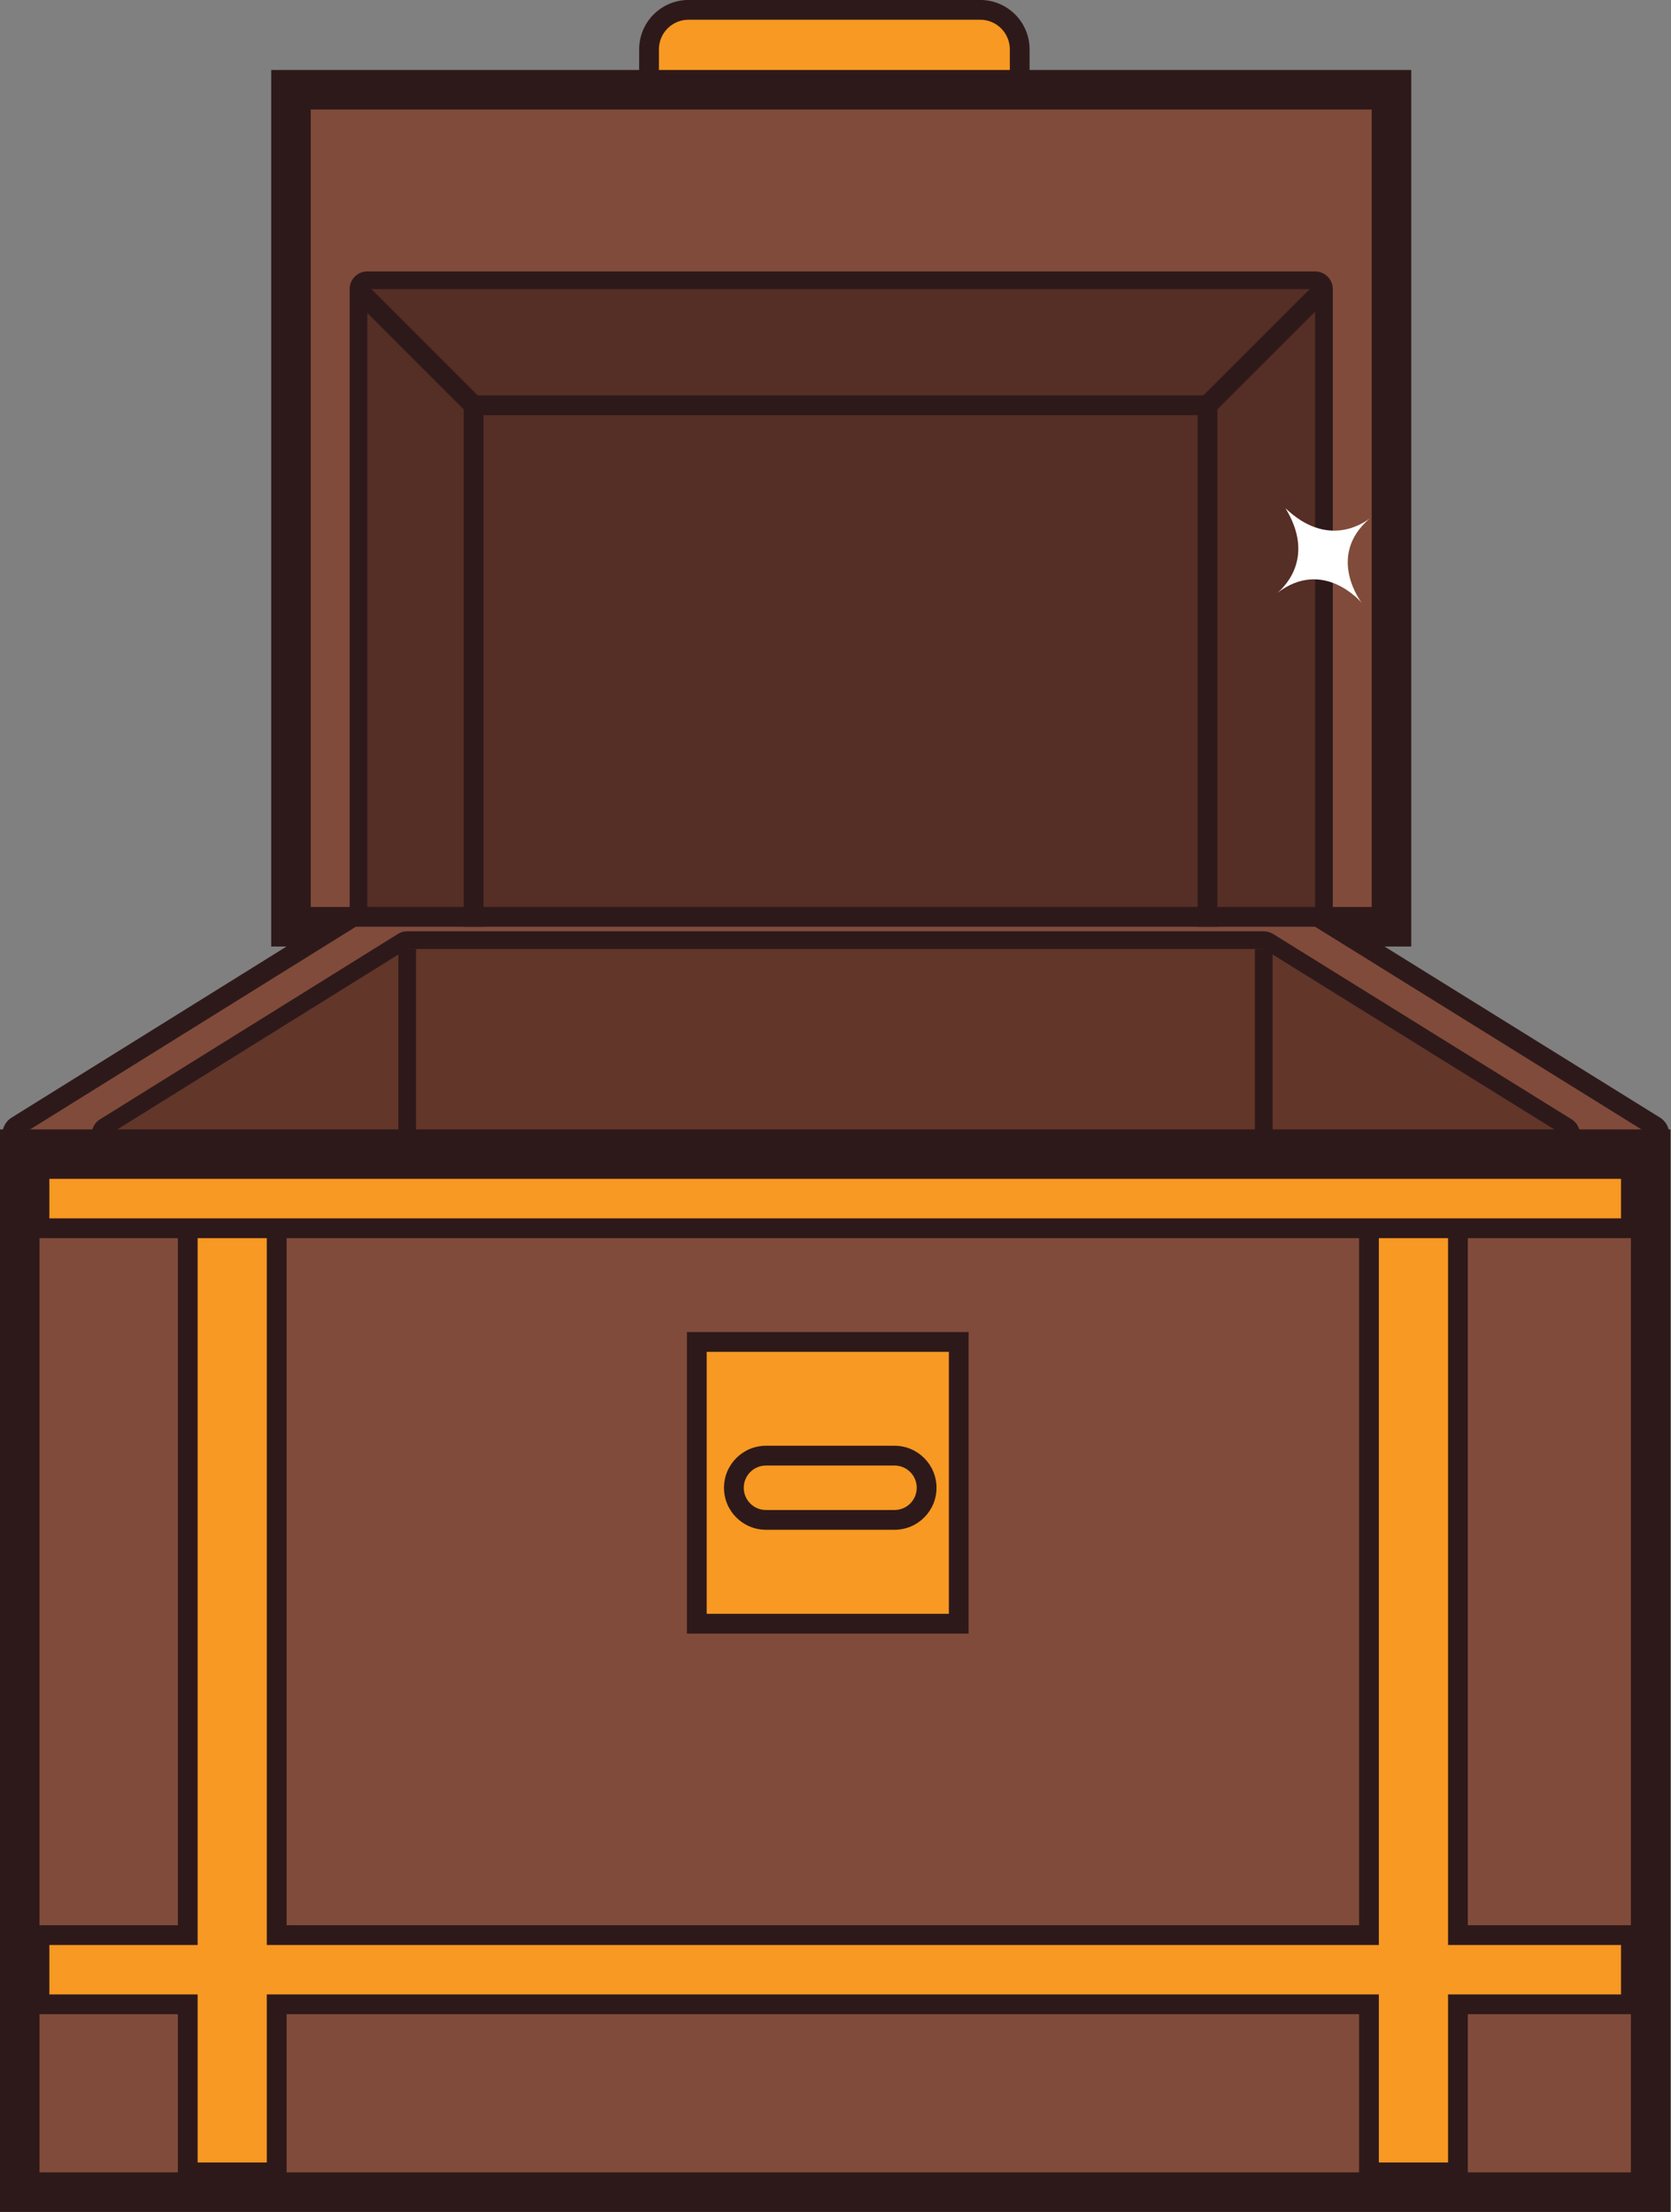 <?xml version="1.0" encoding="UTF-8"?><svg xmlns="http://www.w3.org/2000/svg" xmlns:xlink="http://www.w3.org/1999/xlink" contentScriptType="text/ecmascript" fill="#000000" width="268.5" zoomAndPan="magnify" contentStyleType="text/css" viewBox="78.3 37.3 268.5 355.4" height="355.4" preserveAspectRatio="xMidYMid meet" version="1"><rect x="78.3" y="37.3" width="268.5" height="355.4" fill="#808080" stroke="none"/><g><g id="change1_1"><path fill="#f79922" d="M 242.148 51.32 C 242.148 54.828 239.305 57.676 235.797 57.676 L 188.941 57.676 C 185.434 57.676 182.59 54.828 182.59 51.32 L 182.59 45.234 C 182.59 41.727 185.434 38.883 188.941 38.883 L 235.797 38.883 C 239.305 38.883 242.148 41.727 242.148 45.234 L 242.148 51.32"/></g><g id="change2_1"><path fill="#2e191a" d="M 242.148 51.32 L 240.562 51.32 C 240.559 52.641 240.031 53.824 239.164 54.691 C 238.297 55.555 237.117 56.086 235.797 56.086 L 188.941 56.086 C 187.621 56.086 186.438 55.555 185.57 54.691 C 184.707 53.824 184.176 52.641 184.176 51.32 L 184.176 45.234 C 184.176 43.914 184.707 42.73 185.57 41.863 C 186.438 41 187.621 40.469 188.941 40.469 L 235.797 40.469 C 237.117 40.469 238.297 41 239.164 41.863 C 240.031 42.73 240.559 43.914 240.562 45.234 L 240.562 51.32 L 243.738 51.32 L 243.738 45.234 C 243.738 40.848 240.184 37.293 235.797 37.293 L 188.941 37.293 C 184.555 37.293 181 40.848 181 45.234 L 181 51.32 C 181 55.707 184.555 59.262 188.941 59.266 L 235.797 59.266 C 240.184 59.262 243.738 55.707 243.738 51.32 L 242.148 51.32"/></g><g id="change3_1"><path fill="#804b3a" d="M 125.055 186.195 L 125.055 51.719 L 301.883 51.719 L 301.883 186.195 L 125.055 186.195"/></g><g id="change2_2"><path fill="#2e191a" d="M 305.062 48.543 L 121.879 48.543 L 121.879 189.371 L 305.062 189.371 Z M 298.707 54.895 L 298.707 183.02 L 128.23 183.02 L 128.23 54.895 L 298.707 54.895"/></g><g id="change4_1"><path fill="#552e25" d="M 137.32 187.617 C 136.535 187.617 135.902 186.98 135.902 186.195 L 135.902 83.75 C 135.902 82.965 136.535 82.328 137.32 82.328 L 289.613 82.328 C 290.398 82.328 291.035 82.965 291.035 83.75 L 291.035 186.195 C 291.035 186.98 290.398 187.617 289.613 187.617 L 137.32 187.617"/></g><g id="change2_3"><path fill="#2e191a" d="M 289.613 80.906 L 137.32 80.906 C 135.754 80.906 134.48 82.18 134.48 83.75 L 134.48 186.195 C 134.48 187.766 135.754 189.039 137.32 189.039 L 289.613 189.039 C 291.184 189.039 292.457 187.766 292.457 186.195 L 292.457 83.75 C 292.457 82.18 291.184 80.906 289.613 80.906 Z M 289.613 83.75 L 289.613 186.195 L 137.32 186.195 L 137.32 83.75 L 289.613 83.75"/></g><g id="change3_2"><path fill="#804b3a" d="M 81.863 221.141 C 81.152 221.141 80.527 220.668 80.332 219.984 C 80.137 219.305 80.418 218.574 81.023 218.195 L 134.629 184.844 C 134.879 184.688 135.172 184.602 135.469 184.602 L 289.613 184.602 C 289.91 184.602 290.203 184.688 290.453 184.844 L 344.176 218.195 C 344.781 218.57 345.062 219.301 344.867 219.984 C 344.672 220.668 344.047 221.141 343.336 221.141 L 81.863 221.141"/></g><g id="change2_4"><path fill="#2e191a" d="M 289.613 183.012 L 135.469 183.012 C 134.875 183.012 134.289 183.18 133.785 183.492 L 80.18 216.848 C 78.973 217.598 78.41 219.059 78.801 220.422 C 79.191 221.789 80.441 222.73 81.863 222.73 L 343.336 222.73 C 344.758 222.73 346.008 221.789 346.398 220.422 C 346.789 219.055 346.227 217.594 345.016 216.844 L 291.293 183.488 C 290.789 183.176 290.207 183.012 289.613 183.012 Z M 289.613 186.195 L 343.336 219.551 L 81.863 219.551 L 135.469 186.195 L 289.613 186.195"/></g><g id="change5_1"><path fill="#623629" d="M 95.871 220.969 C 95.234 220.969 94.68 220.551 94.504 219.938 C 94.332 219.328 94.582 218.676 95.121 218.344 L 142.98 188.562 C 143.207 188.422 143.469 188.348 143.73 188.348 L 281.363 188.348 C 281.629 188.348 281.887 188.422 282.113 188.562 L 330.078 218.34 C 330.617 218.676 330.871 219.328 330.695 219.938 C 330.52 220.551 329.965 220.969 329.328 220.969 L 95.871 220.969"/></g><g id="change2_5"><path fill="#2e191a" d="M 281.363 186.926 L 143.73 186.926 C 143.199 186.926 142.684 187.074 142.23 187.355 L 94.367 217.137 C 93.293 217.805 92.789 219.109 93.137 220.328 C 93.484 221.551 94.602 222.391 95.871 222.391 L 329.328 222.391 C 330.598 222.391 331.715 221.551 332.062 220.328 C 332.41 219.105 331.906 217.805 330.828 217.133 L 282.863 187.352 C 282.41 187.074 281.895 186.926 281.363 186.926 Z M 281.363 189.77 L 329.328 219.551 L 95.871 219.551 L 143.73 189.77 L 281.363 189.77"/></g><g id="change3_3"><path fill="#804b3a" d="M 81.465 389.496 L 81.465 221.93 L 343.535 221.93 L 343.535 389.496 L 81.465 389.496"/></g><g id="change2_6"><path fill="#2e191a" d="M 346.711 218.754 L 78.289 218.754 L 78.289 392.672 L 346.711 392.672 Z M 340.359 225.109 L 340.359 386.32 L 84.645 386.32 L 84.645 225.109 L 340.359 225.109"/></g><g id="change1_2"><path fill="#f79922" d="M 340.359 348.199 L 312.562 348.199 L 312.562 225.109 L 298.27 225.109 L 298.27 348.199 L 122.762 348.199 L 122.762 225.109 L 108.469 225.109 L 108.469 348.199 L 84.645 348.199 L 84.645 359.32 L 108.469 359.32 L 108.469 386.32 L 122.762 386.32 L 122.762 359.32 L 298.27 359.32 L 298.27 386.32 L 312.562 386.32 L 312.562 359.32 L 340.359 359.32 L 340.359 348.199"/></g><g id="change2_7"><path fill="#2e191a" d="M 340.359 348.199 L 340.359 346.613 L 314.152 346.613 L 314.152 223.52 L 296.68 223.52 L 296.68 346.613 L 124.352 346.613 L 124.352 223.52 L 106.879 223.52 L 106.879 346.613 L 83.055 346.613 L 83.055 360.906 L 106.879 360.906 L 106.879 387.906 L 124.352 387.906 L 124.352 360.906 L 296.68 360.906 L 296.68 387.906 L 314.152 387.906 L 314.152 360.906 L 341.945 360.906 L 341.945 346.613 L 340.359 346.613 L 340.359 348.199 L 338.77 348.199 L 338.77 357.73 L 310.977 357.73 L 310.977 384.73 L 299.855 384.73 L 299.855 357.73 L 121.172 357.73 L 121.172 384.73 L 110.055 384.73 L 110.055 357.73 L 86.23 357.73 L 86.23 349.789 L 110.055 349.789 L 110.055 226.695 L 121.172 226.695 L 121.172 349.789 L 299.855 349.789 L 299.855 226.695 L 310.977 226.695 L 310.977 349.789 L 340.359 349.789 L 340.359 348.199 L 338.77 348.199 L 340.359 348.199"/></g><g id="change1_3"><path fill="#f79922" d="M 340.359 234.637 L 84.645 234.637 L 84.645 225.109 L 340.359 225.109 L 340.359 234.637"/></g><g id="change2_8"><path fill="#2e191a" d="M 340.359 234.637 L 340.359 233.047 L 86.23 233.047 L 86.23 226.695 L 338.77 226.695 L 338.77 234.637 L 340.359 234.637 L 340.359 233.047 L 340.359 234.637 L 341.945 234.637 L 341.945 223.52 L 83.055 223.52 L 83.055 236.227 L 341.945 236.227 L 341.945 234.637 L 340.359 234.637"/></g><g id="change1_4"><path fill="#f79922" d="M 190.266 298.168 L 190.266 252.902 L 232.355 252.902 L 232.355 298.168 L 190.266 298.168"/></g><g id="change2_9"><path fill="#2e191a" d="M 233.941 251.316 L 188.676 251.316 L 188.676 299.758 L 233.941 299.758 Z M 230.766 254.492 L 230.766 296.582 L 191.855 296.582 L 191.855 254.492 L 230.766 254.492"/></g><g id="change1_5"><path fill="#f79922" d="M 227.191 276.332 C 227.191 279.18 224.883 281.492 222.031 281.492 L 201.383 281.492 C 198.531 281.492 196.223 279.18 196.223 276.332 C 196.223 273.48 198.531 271.168 201.383 271.168 L 222.031 271.168 C 224.883 271.168 227.191 273.48 227.191 276.332"/></g><g id="change2_10"><path fill="#2e191a" d="M 227.191 276.332 L 225.605 276.332 C 225.602 277.32 225.207 278.203 224.559 278.855 C 223.906 279.508 223.023 279.902 222.031 279.902 L 201.383 279.902 C 200.391 279.902 199.508 279.508 198.855 278.855 C 198.207 278.203 197.809 277.32 197.809 276.332 C 197.809 275.34 198.207 274.453 198.855 273.805 C 199.508 273.152 200.391 272.758 201.383 272.758 L 222.031 272.758 C 223.023 272.758 223.906 273.152 224.559 273.805 C 225.207 274.453 225.602 275.34 225.605 276.332 L 228.781 276.332 C 228.781 272.602 225.758 269.582 222.031 269.578 L 201.383 269.578 C 197.652 269.582 194.633 272.602 194.633 276.332 C 194.633 280.059 197.652 283.078 201.383 283.078 L 222.031 283.078 C 225.762 283.078 228.781 280.059 228.781 276.332 L 227.191 276.332"/></g><g id="change2_11"><path fill="#2e191a" d="M 142.312 219.551 L 145.152 219.551 L 145.152 189.77 L 142.312 189.77 Z M 142.312 219.551"/></g><g id="change2_12"><path fill="#2e191a" d="M 279.941 219.152 L 282.785 219.152 L 282.785 189.77 L 279.941 189.77 Z M 279.941 219.152"/></g><g id="change2_13"><path fill="#2e191a" d="M 134.609 84.871 L 152.809 103.07 L 152.809 186.195 L 155.984 186.195 L 155.984 101.754 L 136.855 82.625 L 134.609 84.871"/></g><g id="change2_14"><path fill="#2e191a" d="M 289.867 82.625 L 270.738 101.754 L 270.738 186.195 L 273.914 186.195 L 273.914 103.07 L 292.113 84.871 L 289.867 82.629"/></g><g id="change2_15"><path fill="#2e191a" d="M 154.395 104 L 272.324 104 L 272.324 100.824 L 154.395 100.824 Z M 154.395 104"/></g><g id="change6_1"><path fill="#ffffff" d="M 284.855 118.957 C 289.594 126.711 284.859 131.457 283.547 132.562 C 291.012 126.84 297.113 134.164 297.113 134.164 C 297.113 134.164 291.254 126.645 298.434 120.562 C 297.07 121.613 291.43 125.234 284.855 118.957"/></g></g></svg>